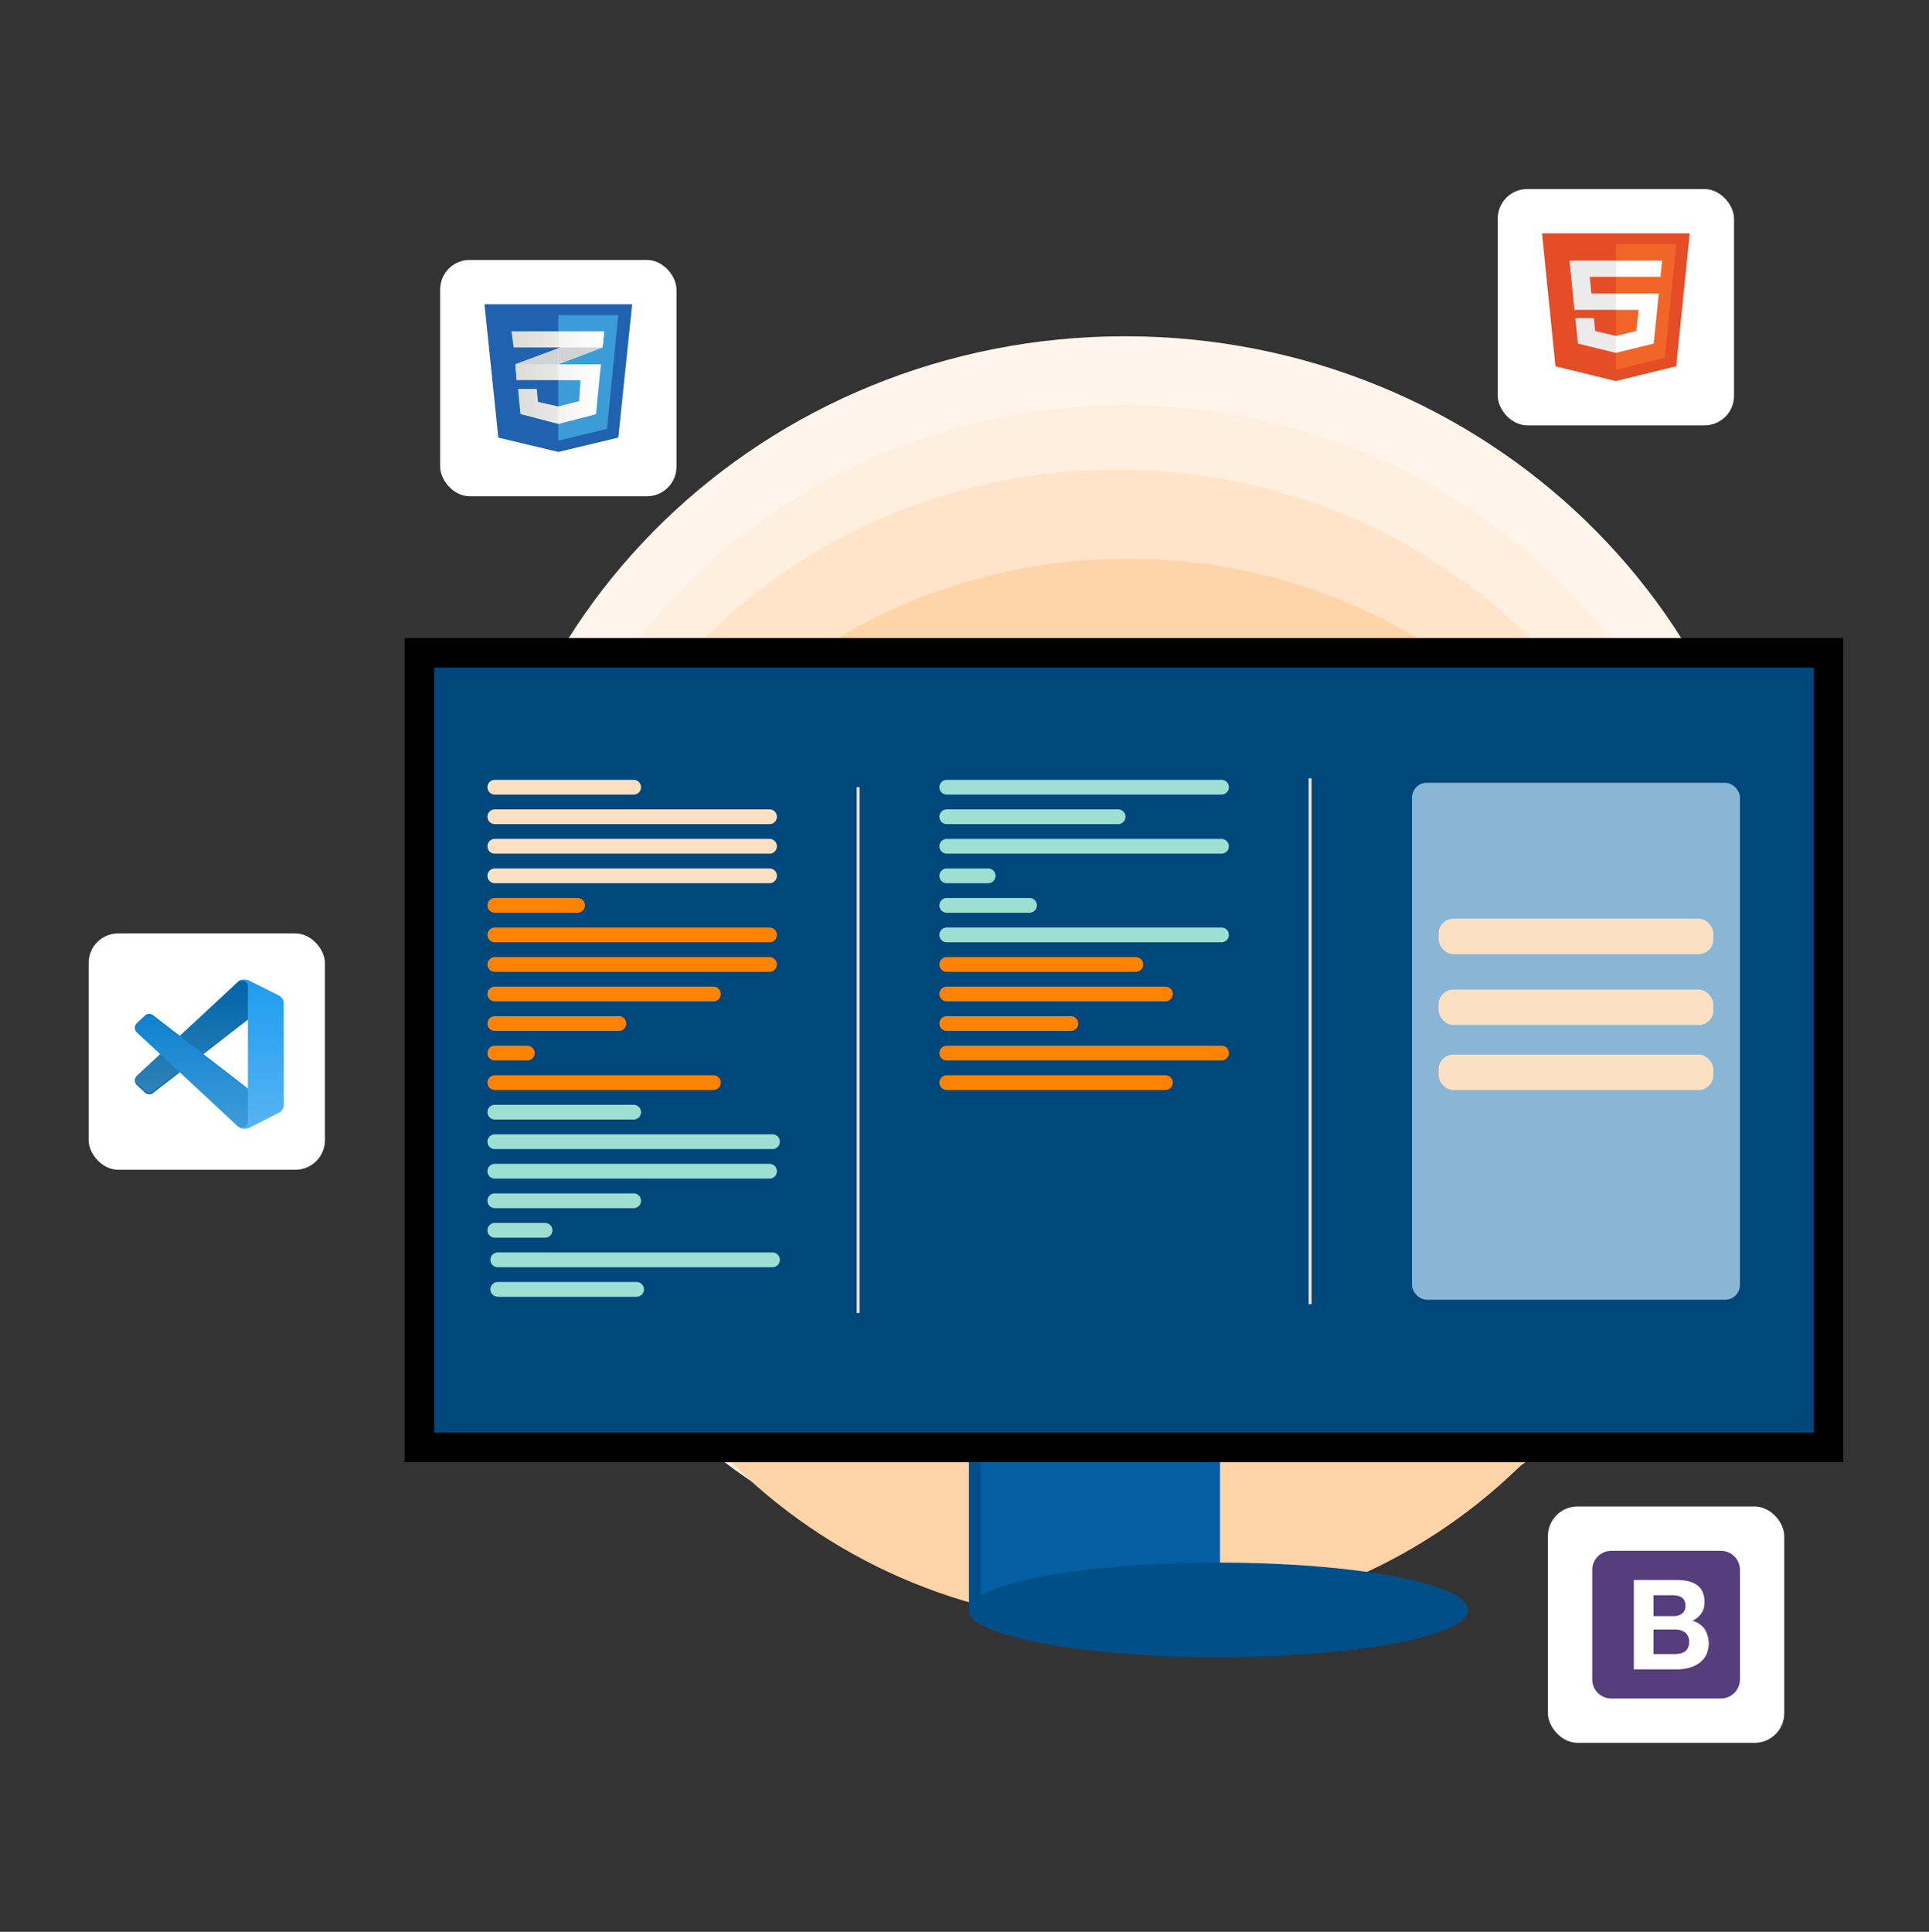<svg xmlns="http://www.w3.org/2000/svg" xmlns:xlink="http://www.w3.org/1999/xlink" width="653" height="654" viewBox="0 0 653 654">
  <rect x="0" y="0" width="653" height="654" fill="#333333" stroke="none"/>
  <defs>
    <linearGradient id="linear-gradient" x1="0.5" x2="0.5" y2="1" gradientUnits="objectBoundingBox">
      <stop offset="0" stop-color="#d1d3d4"/>
      <stop offset="0.388" stop-color="#d1d3d4"/>
      <stop offset="1" stop-color="#d1d3d4"/>
    </linearGradient>
    <linearGradient id="linear-gradient-3" y1="0.5" x2="1" y2="0.5" gradientUnits="objectBoundingBox">
      <stop offset="0" stop-color="#e8e7e5"/>
      <stop offset="1" stop-color="#fff"/>
    </linearGradient>
    <linearGradient id="linear-gradient-5" x1="0.5" y1="1.008" x2="0.5" y2="0.008" gradientUnits="objectBoundingBox">
      <stop offset="0" stop-color="#fff"/>
      <stop offset="1" stop-color="#fff" stop-opacity="0"/>
    </linearGradient>
    <clipPath id="clip-Artboard_1">
      <rect width="653" height="654"/>
    </clipPath>
  </defs>
  <g id="Artboard_1" data-name="Artboard – 1" clip-path="url(#clip-Artboard_1)">
    <path id="Path_23" data-name="Path 23" d="M220.5,0C342.281,0,441,95.4,441,213.083S342.281,426.165,220.5,426.165,0,330.765,0,213.083,98.722,0,220.5,0Z" transform="translate(160.316 113.835)" fill="#fff5eb"/>
    <path id="Path_22" data-name="Path 22" d="M206.342,0C320.3,0,412.684,89.274,412.684,199.4S320.3,398.8,206.342,398.8,0,309.525,0,199.4,92.382,0,206.342,0Z" transform="translate(174.316 137.201)" fill="#ffefdf"/>
    <path id="Path_21" data-name="Path 21" d="M195.063,0c107.73,0,195.063,84.394,195.063,188.5S302.793,377,195.063,377,0,292.606,0,188.5,87.333,0,195.063,0Z" transform="translate(183.178 159)" fill="#ffe4ca"/>
    <path id="Path_20" data-name="Path 20" d="M186.71,0c103.117,0,186.71,80.78,186.71,180.428S289.826,360.855,186.71,360.855,0,280.075,0,180.428,83.593,0,186.71,0Z" transform="translate(195 189.145)" fill="#ffd4a8"/>
    <rect id="Rectangle_6" data-name="Rectangle 6" width="81" height="129" rx="5" transform="translate(328 421)" fill="#004f89"/>
    <rect id="Rectangle_7" data-name="Rectangle 7" width="81" height="129" rx="5" transform="translate(332 421)" fill="#045fa2"/>
    <g id="Monitor" transform="translate(80 159)">
      <g id="Rectangle_1" data-name="Rectangle 1" transform="translate(57 57)" fill="#004f89" stroke="#000" stroke-linecap="round" stroke-width="10">
        <rect width="487" height="279" rx="5" stroke="none"/>
        <rect x="5" y="5" width="477" height="269" fill="none"/>
      </g>
      <rect id="Rectangle_10" data-name="Rectangle 10" width="471" height="270" rx="5" transform="translate(65 63)" fill="rgba(0,0,0,0.1)"/>
      <line id="Line_1" data-name="Line 1" x2="47" transform="translate(87.5 107.5)" fill="none" stroke="#fbe0c4" stroke-linecap="round" stroke-width="5"/>
      <line id="Line_21" data-name="Line 21" x2="93" transform="translate(240.5 107.5)" fill="none" stroke="#9ddfd3" stroke-linecap="round" stroke-width="5"/>
      <line id="Line_17" data-name="Line 17" x2="42" transform="translate(87.5 187.5)" fill="none" stroke="#ff8303" stroke-linecap="round" stroke-width="5"/>
      <line id="Line_29" data-name="Line 29" x2="42" transform="translate(240.5 187.5)" fill="none" stroke="#ff8303" stroke-linecap="round" stroke-width="5"/>
      <line id="Line_9" data-name="Line 9" x2="28" transform="translate(87.5 147.5)" fill="none" stroke="#ff8303" stroke-linecap="round" stroke-width="5"/>
      <line id="Line_25" data-name="Line 25" x2="28" transform="translate(240.5 147.5)" fill="none" stroke="#9ddfd3" stroke-linecap="round" stroke-width="5"/>
      <line id="Line_16" data-name="Line 16" x2="94" transform="translate(87.5 227.5)" fill="none" stroke="#9ddfd3" stroke-linecap="round" stroke-width="5"/>
      <line id="Line_5" data-name="Line 5" x2="93" transform="translate(87.5 127.5)" fill="none" stroke="#fbe0c4" stroke-linecap="round" stroke-width="5"/>
      <line id="Line_23" data-name="Line 23" x2="93" transform="translate(240.5 127.5)" fill="none" stroke="#9ddfd3" stroke-linecap="round" stroke-width="5"/>
      <line id="Line_15" data-name="Line 15" x2="74" transform="translate(87.5 207.5)" fill="none" stroke="#ff8303" stroke-linecap="round" stroke-width="5"/>
      <line id="Line_31" data-name="Line 31" x2="74" transform="translate(240.5 207.5)" fill="none" stroke="#ff8303" stroke-linecap="round" stroke-width="5"/>
      <line id="Line_8" data-name="Line 8" x2="93" transform="translate(87.5 167.5)" fill="none" stroke="#ff8303" stroke-linecap="round" stroke-width="5"/>
      <line id="Line_27" data-name="Line 27" x2="64" transform="translate(240.5 167.5)" fill="none" stroke="#ff8303" stroke-linecap="round" stroke-width="5"/>
      <line id="Line_14" data-name="Line 14" x2="47" transform="translate(87.5 247.5)" fill="none" stroke="#9ddfd3" stroke-linecap="round" stroke-width="5"/>
      <line id="Line_19" data-name="Line 19" x2="47" transform="translate(88.5 277.5)" fill="none" stroke="#9ddfd3" stroke-linecap="round" stroke-width="5"/>
      <line id="Line_2" data-name="Line 2" x2="93" transform="translate(87.5 117.5)" fill="none" stroke="#fbe0c4" stroke-linecap="round" stroke-width="5"/>
      <line id="Line_22" data-name="Line 22" x2="58" transform="translate(240.5 117.5)" fill="none" stroke="#9ddfd3" stroke-linecap="round" stroke-width="5"/>
      <line id="Line_13" data-name="Line 13" x2="11" transform="translate(87.5 197.5)" fill="none" stroke="#ff8303" stroke-linecap="round" stroke-width="5"/>
      <line id="Line_30" data-name="Line 30" x2="93" transform="translate(240.5 197.5)" fill="none" stroke="#ff8303" stroke-linecap="round" stroke-width="5"/>
      <line id="Line_7" data-name="Line 7" x2="93" transform="translate(87.5 157.5)" fill="none" stroke="#ff8303" stroke-linecap="round" stroke-width="5"/>
      <line id="Line_26" data-name="Line 26" x2="93" transform="translate(240.5 157.5)" fill="none" stroke="#9ddfd3" stroke-linecap="round" stroke-width="5"/>
      <line id="Line_12" data-name="Line 12" x2="93" transform="translate(87.5 237.5)" fill="none" stroke="#9ddfd3" stroke-linecap="round" stroke-width="5"/>
      <line id="Line_20" data-name="Line 20" x2="93" transform="translate(88.5 267.5)" fill="none" stroke="#9ddfd3" stroke-linecap="round" stroke-width="5"/>
      <line id="Line_4" data-name="Line 4" x2="93" transform="translate(87.5 137.5)" fill="none" stroke="#fbe0c4" stroke-linecap="round" stroke-width="5"/>
      <line id="Line_24" data-name="Line 24" x2="14" transform="translate(240.5 137.5)" fill="none" stroke="#9ddfd3" stroke-linecap="round" stroke-width="5"/>
      <line id="Line_11" data-name="Line 11" x2="47" transform="translate(87.5 217.5)" fill="none" stroke="#9ddfd3" stroke-linecap="round" stroke-width="5"/>
      <line id="Line_6" data-name="Line 6" x2="74" transform="translate(87.5 177.5)" fill="none" stroke="#ff8303" stroke-linecap="round" stroke-width="5"/>
      <line id="Line_28" data-name="Line 28" x2="74" transform="translate(240.5 177.5)" fill="none" stroke="#ff8303" stroke-linecap="round" stroke-width="5"/>
      <line id="Line_10" data-name="Line 10" x2="17" transform="translate(87.5 257.5)" fill="none" stroke="#9ddfd3" stroke-linecap="round" stroke-width="5"/>
      <line id="Line_3" data-name="Line 3" y2="178" transform="translate(210.5 107.5)" fill="none" stroke="#f0e3ca" stroke-width="1"/>
      <line id="Line_32" data-name="Line 32" y2="178" transform="translate(363.5 104.5)" fill="none" stroke="#f0e3ca" stroke-width="1"/>
      <rect id="Rectangle_2" data-name="Rectangle 2" width="111" height="175" rx="5" transform="translate(398 106)" fill="#8ab6d6"/>
      <rect id="Rectangle_3" data-name="Rectangle 3" width="93" height="12" rx="5" transform="translate(407 152)" fill="#fbe0c4"/>
      <rect id="Rectangle_4" data-name="Rectangle 4" width="93" height="12" rx="5" transform="translate(407 176)" fill="#fbe0c4"/>
      <rect id="Rectangle_5" data-name="Rectangle 5" width="93" height="12" rx="5" transform="translate(407 198)" fill="#fbe0c4"/>
    </g>
    <ellipse id="Ellipse_1" data-name="Ellipse 1" cx="84.5" cy="16" rx="84.5" ry="16" transform="translate(328 529)" fill="#004f89"/>
    <g id="Group_7" data-name="Group 7" transform="translate(82 41)">
      <rect id="Rectangle_9" data-name="Rectangle 9" width="80" height="80" rx="10" transform="translate(67 47)" fill="#fff"/>
      <g id="Layer_x0020_1" transform="translate(82 62)">
        <g id="_513085304">
          <path id="Path_11" data-name="Path 11" d="M45.312,45.138,25,50,4.687,45.138,0,0H50Z" fill="#2062af" fill-rule="evenodd"/>
          <path id="Path_12" data-name="Path 12" d="M148146,24374v42.467l.047.01,16.438-3.934,3.8-38.543Z" transform="translate(-148121 -24370.344)" fill="#3c9cd7" fill-rule="evenodd"/>
          <path id="Path_13" data-name="Path 13" d="M61901.535,61190.762l-14.535,5.383.48,5.328,14.055-5.34,14.953-5.684.621-5.449Z" transform="translate(-61876.555 -61175.82)" fill="#fff" fill-rule="evenodd"/>
          <path id="Path_14" data-name="Path 14" d="M61887,99622.383l.48,5.328,14.055-5.344V99617Z" transform="translate(-61876.555 -99602.055)" fill-rule="evenodd" fill="url(#linear-gradient)"/>
          <path id="Path_15" data-name="Path 15" d="M148055.563,61186l-15.562,5.762v5.371l14.953-5.684Z" transform="translate(-148015.016 -61176.82)" fill-rule="evenodd" fill="url(#linear-gradient)"/>
          <path id="Path_16" data-name="Path 16" d="M62019,135497l.484,5.328,21.566.063-.484,7.094-7.094,1.781-6.824-1.531-.414-4.406h-6.336l.824,8.516,12.816,3.359,12.746-3.3,1.656-16.906Z" transform="translate(-62008.535 -135476.672)" fill-rule="evenodd" fill="url(#linear-gradient-3)"/>
          <path id="Path_17" data-name="Path 17" d="M61902.535,135497H61888l.48,5.328,14.055.031Zm0,14.25-.066.016-6.824-1.531-.41-4.406h-6.34l.828,8.516,12.813,3.359Z" transform="translate(-61877.555 -135476.672)" fill="rgba(0,0,0,0.05)" fill-rule="evenodd"/>
          <path id="Path_18" data-name="Path 18" d="M54129,61186h31.422l-.621,5.449h-30.043Z" transform="translate(-54119.867 -61176.82)" fill-rule="evenodd" fill="url(#linear-gradient-3)"/>
          <path id="Path_19" data-name="Path 19" d="M54144.848,61186H54129l.758,5.449h15.09Z" transform="translate(-54119.867 -61176.82)" fill="rgba(0,0,0,0.05)" fill-rule="evenodd"/>
        </g>
      </g>
    </g>
    <g id="Group_4" data-name="Group 4" transform="translate(-30 213)">
      <rect id="Rectangle_8" data-name="Rectangle 8" width="80" height="80" rx="10" transform="translate(60 103)" fill="#fff"/>
      <g id="visual-studio-code" transform="translate(75.647 118.647)">
        <path id="Path_1" data-name="Path 1" d="M48.452,6.072,38.075.977A3.092,3.092,0,0,0,34.5,1.6L.526,33.173a2.17,2.17,0,0,0,0,3.165L3.3,38.91a2.068,2.068,0,0,0,2.679.122L46.89,7.393a2.082,2.082,0,0,1,3.344,1.693V8.964A3.213,3.213,0,0,0,48.452,6.072Z" transform="translate(0.159 -0.66)" fill="#0065a9"/>
        <g id="Group_1" data-name="Group 1" transform="translate(0 11.591)">
          <path id="Path_2" data-name="Path 2" d="M48.452,95.257l-10.377,5.094a3.092,3.092,0,0,1-3.578-.62L.526,68.155a2.167,2.167,0,0,1,0-3.163L3.3,62.421A2.068,2.068,0,0,1,5.981,62.3L46.89,93.935a2.082,2.082,0,0,0,3.344-1.693v.122A3.213,3.213,0,0,1,48.452,95.257Z" transform="translate(0.159 -61.864)" fill="#007acc"/>
        </g>
        <g id="Group_2" data-name="Group 2" transform="translate(35.243 0)">
          <path id="Path_3" data-name="Path 3" d="M179.447,50.741A2.924,2.924,0,0,1,176,50.127a1.767,1.767,0,0,0,3.03-1.312V2.894A1.767,1.767,0,0,0,176,1.582a2.93,2.93,0,0,1,3.447-.613l9.988,5.018a3.183,3.183,0,0,1,1.718,2.853V42.869a3.18,3.18,0,0,1-1.718,2.853Z" transform="translate(-176 -0.658)" fill="#1f9cf0"/>
        </g>
        <g id="Group_3" data-name="Group 3" transform="translate(0 0.001)" opacity="0.25">
          <path id="Path_4" data-name="Path 4" d="M35.556,50.842a3.117,3.117,0,0,0,2.5-.1l10.37-5.018a3.166,3.166,0,0,0,1.782-2.853V8.847a3.168,3.168,0,0,0-1.782-2.853L38.054.976a3.12,3.12,0,0,0-3.2.291,3.212,3.212,0,0,0-.376.323L14.625,19.8,5.979,13.2a2.084,2.084,0,0,0-2.678.121L.528,15.858a2.121,2.121,0,0,0,0,3.122l7.5,6.88-7.5,6.88a2.121,2.121,0,0,0,0,3.122L3.3,38.4a2.087,2.087,0,0,0,2.678.121l8.646-6.6,19.85,18.214A3.134,3.134,0,0,0,35.556,50.842Zm2.066-36.48L22.56,25.86l15.062,11.5Z" transform="translate(0.159 -0.664)" fill-rule="evenodd" fill="url(#linear-gradient-5)"/>
        </g>
      </g>
    </g>
    <g id="Group_5" data-name="Group 5" transform="translate(440 17)">
      <rect id="Rectangle_9-2" data-name="Rectangle 9" width="80" height="80" rx="10" transform="translate(67 47)" fill="#fff"/>
      <g id="html" transform="translate(82 62)">
        <path id="Path_5" data-name="Path 5" d="M50,0,45.445,45,24.97,50,4.55,45,0,0Z" fill="#e44d26" fill-rule="evenodd"/>
        <path id="Path_6" data-name="Path 6" d="M54.17,51.537l16.548-4.045L74.608,9.04H54.17Z" transform="translate(-29.172 -5.362)" fill="#f16529" fill-rule="evenodd"/>
        <path id="Path_7" data-name="Path 7" d="M27,28.128h8.856V22.61H20.16l.148,1.481L21.844,39.3H35.85V33.779H27.576L27,28.128ZM28.411,42.06H22.13l.877,8.667,12.824,3.137.028-.008V48.115l-.028.008-6.973-1.66-.448-4.4Z" transform="translate(-10.857 -13.41)" fill="#ebebeb" fill-rule="evenodd"/>
        <path id="Path_8" data-name="Path 8" d="M54.13,39.3h7.707l-.725,7.157-6.982,1.66v5.741l12.833-3.137.092-.932,1.472-14.53.152-1.481H54.13V39.3Zm0-11.186v.012H69.248l.125-1.241.286-2.8.148-1.481H54.13v5.509Z" transform="translate(-29.151 -13.404)" fill="#fff" fill-rule="evenodd"/>
      </g>
    </g>
    <g id="Group_6" data-name="Group 6" transform="translate(457 463)">
      <rect id="Rectangle_9-3" data-name="Rectangle 9" width="80" height="80" rx="10" transform="translate(67 47)" fill="#fff"/>
      <g id="bootstrap-4" transform="translate(82 62)">
        <path id="Path_9" data-name="Path 9" d="M0,43.555A6.445,6.445,0,0,0,6.446,50H43.554A6.445,6.445,0,0,0,50,43.555V6.445A6.445,6.445,0,0,0,43.554,0H6.446A6.445,6.445,0,0,0,0,6.445V43.555Z" fill="#563d7c" fill-rule="evenodd"/>
        <path id="Path_10" data-name="Path 10" d="M41.257,36.492v-7.08h6.234a9.81,9.81,0,0,1,1.717.146,4.358,4.358,0,0,1,1.465.529,2.807,2.807,0,0,1,1.017,1.062,3.5,3.5,0,0,1,.383,1.737,3.2,3.2,0,0,1-1.143,2.755A4.786,4.786,0,0,1,48,36.488H41.257ZM34.6,24.24V54.513H49.27A15.547,15.547,0,0,0,53.234,54a10.564,10.564,0,0,0,3.435-1.571,7.742,7.742,0,0,0,2.4-2.734,9.243,9.243,0,0,0-.488-8.818,7.282,7.282,0,0,0-4.175-2.82,7.6,7.6,0,0,0,3.076-2.5,6.639,6.639,0,0,0,1.038-3.817,8.094,8.094,0,0,0-.7-3.56,5.838,5.838,0,0,0-1.974-2.311,8.481,8.481,0,0,0-3.052-1.249,18.736,18.736,0,0,0-3.943-.382H34.6Zm6.657,25.1V41.029h7.252a5.631,5.631,0,0,1,3.479,1A3.917,3.917,0,0,1,53.3,45.354a4.149,4.149,0,0,1-.4,1.949,3.212,3.212,0,0,1-1.082,1.208,4.553,4.553,0,0,1-1.571.635,8.973,8.973,0,0,1-1.868.191H41.257Z" transform="translate(-20.52 -14.377)" fill="#fff" fill-rule="evenodd"/>
      </g>
    </g>
  </g>
</svg>
